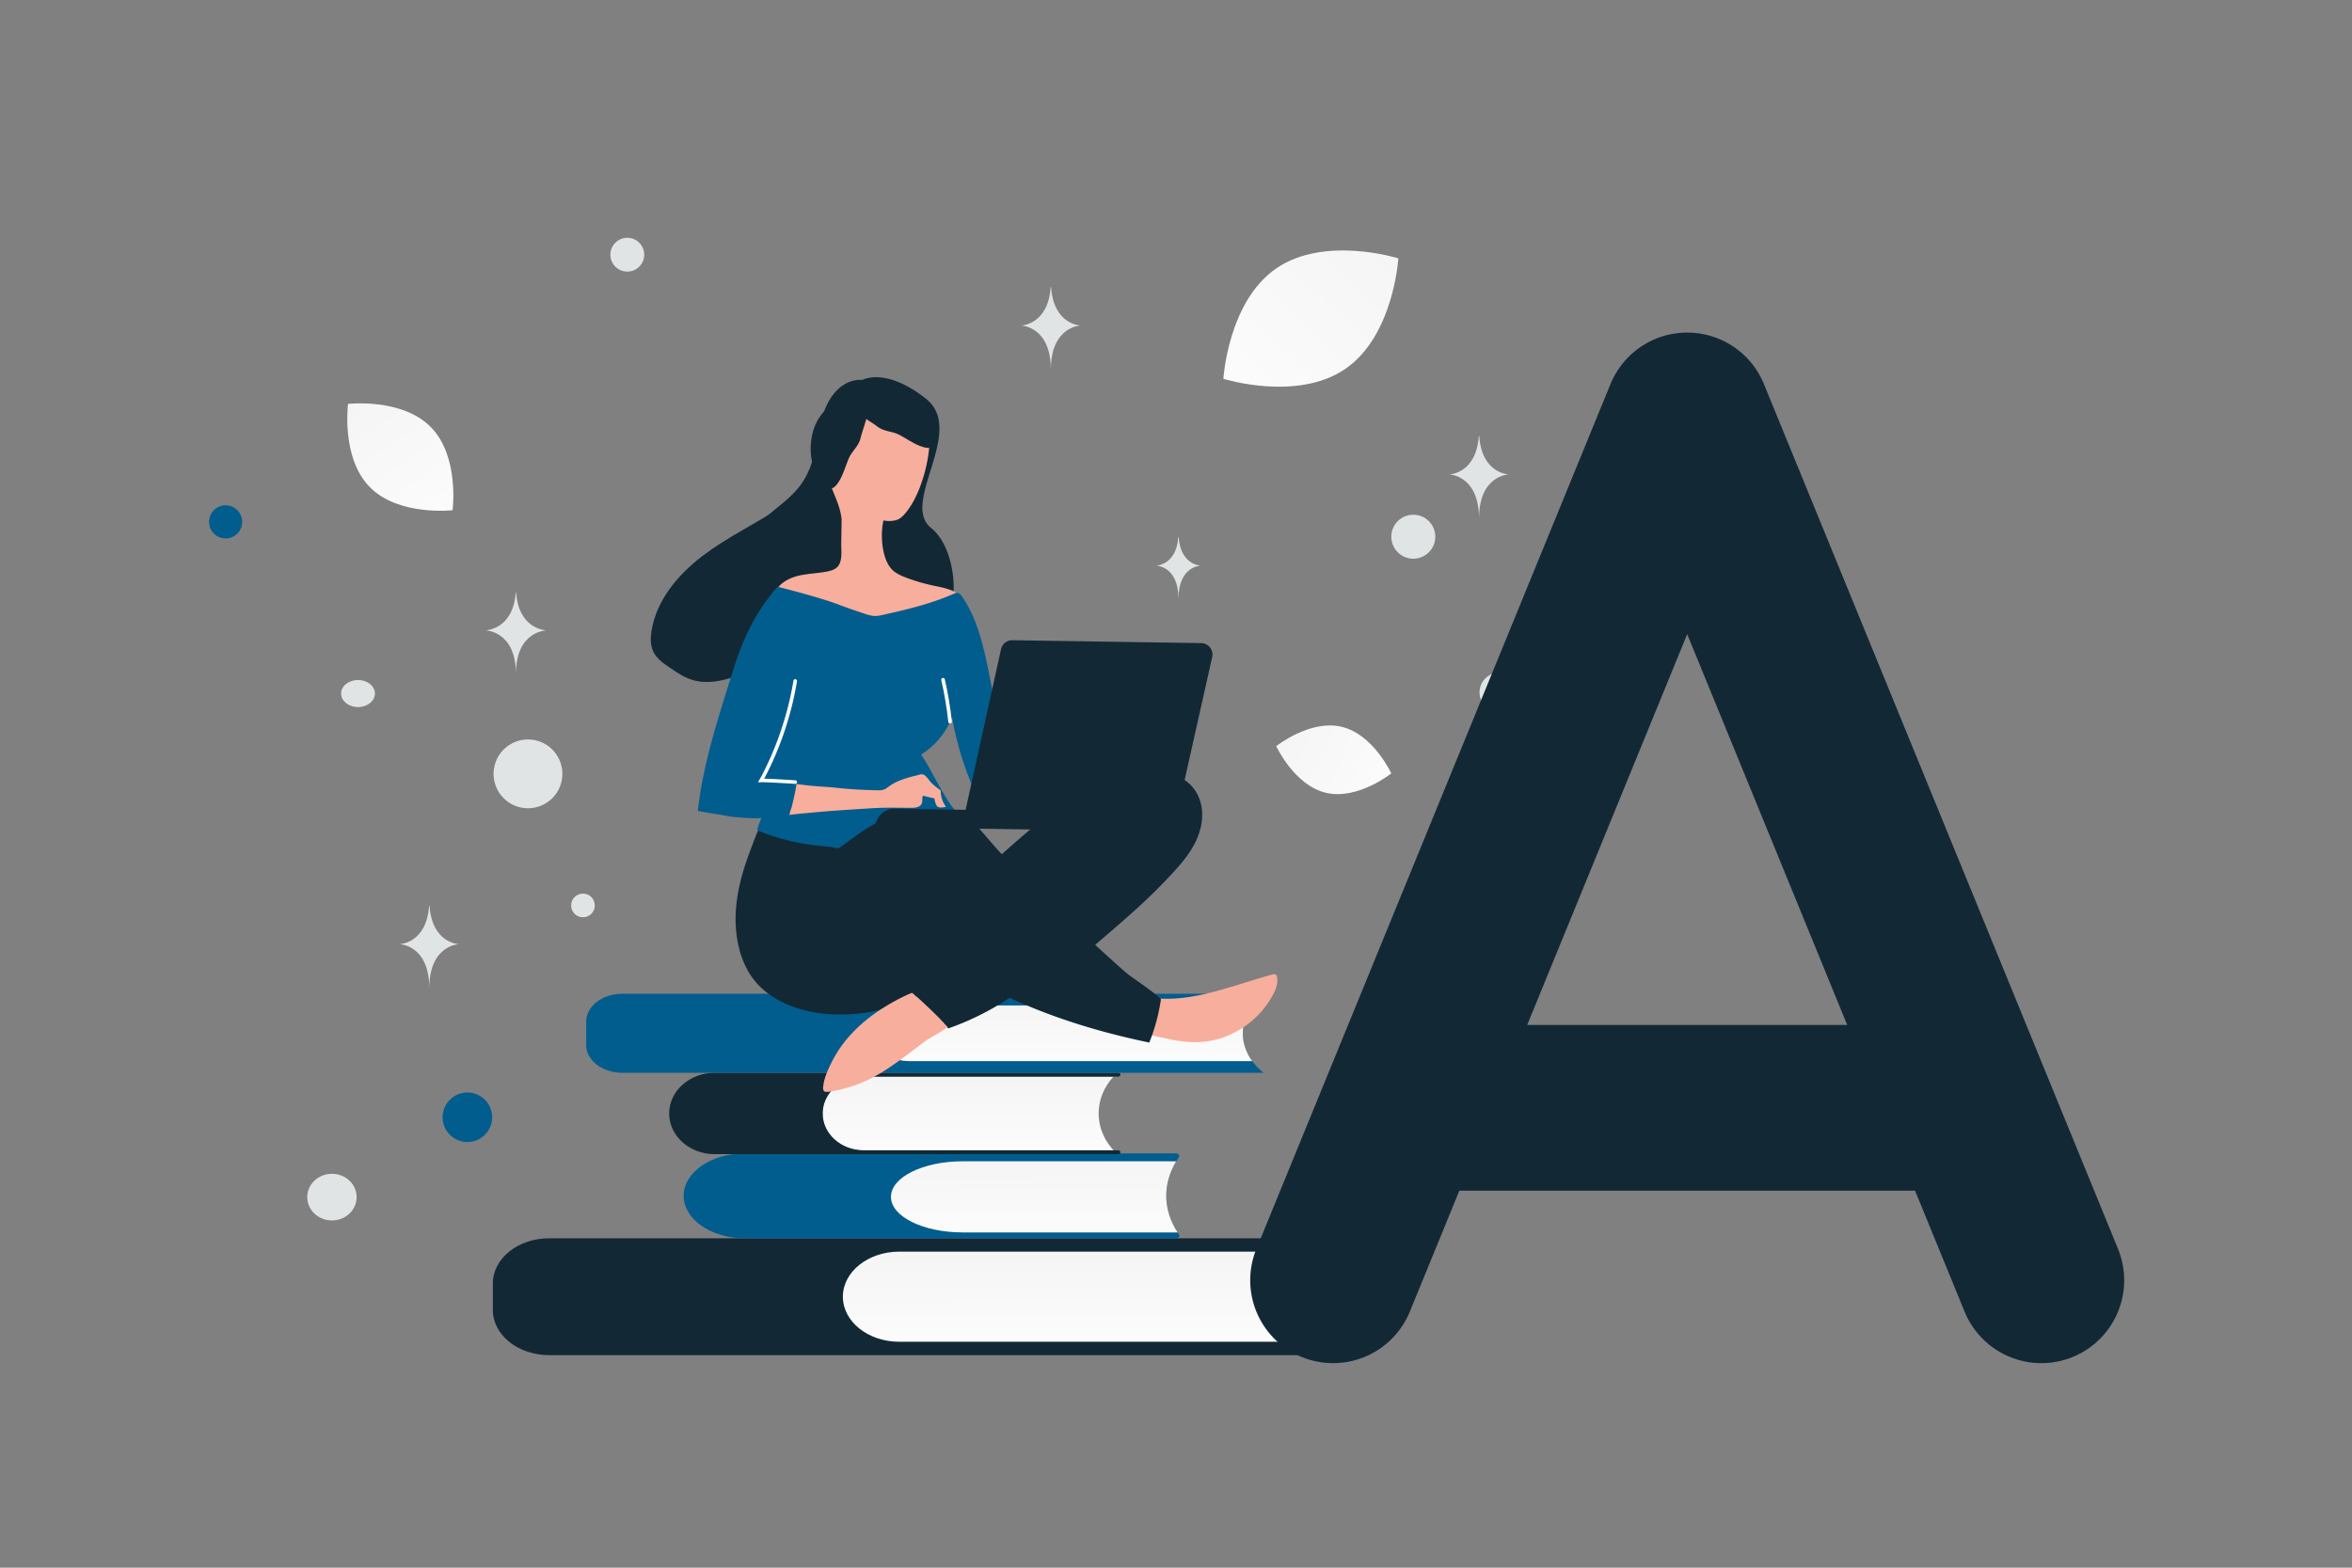 <svg width="900" height="600" viewBox="0 0 900 600" fill="none" xmlns="http://www.w3.org/2000/svg"><rect x="0" y="0" width="900" height="600" fill="#808080" stroke="none"/><path fill="transparent" d="M0 0h900v600H0z"/><path d="M521.676 518.656H210.142c-11.898 0-21.546-7.72-21.546-17.241v-10.251c0-9.524 9.648-17.24 21.546-17.24h311.529c-14.252 12.465-14.495 31.517-.575 44.216l.58.516z" fill="#122935"/><path d="M516.864 479.042H344.075c-11.898 0-21.547 7.72-21.547 17.245 0 9.52 9.644 17.24 21.547 17.24h172.804c-8.078-10.576-8.058-23.935-.015-34.485z" fill="url(#a)"/><path d="M451.12 442.85c.451-.654-.238-1.415-1.284-1.415h-164.84c-12.919 0-23.395 7.272-23.395 16.246 0 8.97 10.476 16.247 23.395 16.247h164.885c1.05 0 1.744-.765 1.283-1.423-6.526-9.39-6.506-20.307-.044-29.655z" fill="#015D8D"/><path d="M450.079 444.459h-81.697c-15.164 0-27.458 6.095-27.458 13.612s12.294 13.612 27.458 13.612h82.232c-5.619-8.661-5.773-18.525-.535-27.224z" fill="url(#b)"/><path d="M426.088 440.261h-95.909c-8.504 0-15.402-6.313-15.402-14.102 0-7.788 6.893-14.101 15.402-14.101h95.914c-7.329 7.819-7.616 19.286-.684 27.404l.679.799z" fill="url(#c)"/><path d="M314.787 426.159c0-7.789 7.057-14.101 15.764-14.101h97.366c.456 0 .822-.333.817-.738-.005-.402-.366-.723-.817-.723H273.458c-9.609 0-17.399 6.967-17.399 15.566 0 8.595 7.79 15.566 17.399 15.566h154.459c.446 0 .812-.325.817-.723.005-.405-.361-.738-.817-.738h-97.366c-8.707-.008-15.764-6.32-15.764-14.109z" fill="#122935"/><path d="M483.523 380.349H238.105c-7.621 0-13.801 4.768-13.801 10.649v8.955c0 5.88 6.18 10.648 13.801 10.648h245.418l-.129-.103c-10.501-8.435-10.446-21.771.129-30.149z" fill="#015D8D"/><path d="M479.176 384.827H347.979c-7.622 0-13.801 4.768-13.801 10.648 0 5.881 6.179 10.649 13.801 10.649h131.192c-4.821-6.596-4.816-14.709.005-21.297z" fill="url(#d)"/><path d="M467.546 397.254c8.167-2.759 15.245-8.636 19.378-16.173 1.167-2.079 2.121-4.467 1.807-6.831-.08-.481-.202-1.051-.635-1.276-.39-.224-.916-.101-1.355.023-13.64 3.68-28.062 9.882-42.379 9.228-.655-.01-1.309-.064-1.881.19-.703.295-1.15.943-1.466 1.637-1.083 2.255-2.021 6.522-1.667 9.06.435 3.021 3.355 3.458 5.922 4.109 7.31 1.858 14.988 2.499 22.276.033z" fill="#F8AE9D"/><path d="M468.807 380.324c1.099-.463 2.242-.927 3.421-.952 1.18-.026 2.481.605 2.857 1.747.25.79.019 1.616-.298 2.354-.859 1.909-2.368 3.458-3.961 4.832-6.106 5.149-13.928 8.262-21.929 8.752-3.542.208-7.25-.11-10.369-1.774 1.557-1.898 1.249-4.611 1.417-7.011.499-7.024 6.487-4.356 11.292-4.371 6.03-.127 12.032-1.302 17.57-3.577z" fill="#F8AE9D"/><path d="m286.051 328.365-.274.782c-1.919 5.562-3.404 11.305-4.017 17.192-1.126 10.816.997 23.472 9.133 31.327 10.849 10.473 28.252 12.092 42.399 9.598a35.81 35.81 0 0 0 15.876-7.053c4.61 4.176 9.564 8.75 13.686 13.399a104.168 104.168 0 0 0 23.46-11.699c17.264 7.906 34.874 13.241 53.467 17.105a72.18 72.18 0 0 0 4.443-16.444c.145-.915-11.443-8.735-12.78-9.847-4.011-3.381-12.368-11.108-12.368-11.108s10.533-8.969 15.139-13.18a218.791 218.791 0 0 0 14.012-13.765c3.686-3.962 7.288-8.145 9.547-13.09 2.258-4.902 3.089-10.698 1.201-15.794-5.962-15.859-30.027-10.284-41.205-4.819-9.242 4.533-17.335 11.137-25.125 17.833-3.142 2.66-6.241 5.409-9.296 8.114-2.408-2.483-5.068-5.712-7.343-8.323-2.447-2.833-5.245-5.496-8.627-7.164-3.555-1.801-6.834-1.545-10.626-2.083-1.7-.244-3.352-.75-5.008-1.037-4.966-.906-10.222.063-14.585 2.617-4.143 2.427-7.506 5.303-12.369 6.234-5.52 1.051-11.931.43-17.467-.309-4.969-.687-10.019-1.813-14.97-.839-2.059.405-2.845 3.276-3.526 4.926-.909 2.388-1.864 4.863-2.777 7.427zm43.863-182.925s-13.365-2.126-16.954 21.468c-3.988 26.23-14.637 21.915-31.548 43.213-9.883 12.445.518 34.424 21.654 33.988 21.136-.425 40.224-6.536 52.382-3.922 12.157 2.615 12.826-28.525.829-38.133-11.996-9.607 13.581-37.197-2.004-49.483-15.585-12.286-24.359-7.131-24.359-7.131z" fill="#122935"/><path d="M250.026 249.479c-1.219-2.505-1.145-5.415-.705-8.13 1.905-11.655 10.072-21.394 19.434-28.531 9.393-7.155 20.144-12.264 30.025-18.675 2.565-1.671 5.136-3.469 8.081-4.371 2.944-.903 6.367-.806 8.798 1.093 1.717 1.332 2.709 3.392 3.286 5.453 1.266 4.512.781 9.289.009 13.865-.965 5.773-2.382 11.485-4.708 16.791-1.864 4.28-4.9 8.684-9.461 9.522-1.32 5.114-4.037 9.908-7.849 13.575-4.359 4.206-9.887 6.955-15.623 8.876-5.286 1.773-11.066 2.931-16.383 1.276-3.155-.964-5.934-2.819-8.652-4.711-2.425-1.612-4.942-3.376-6.252-6.033zm47.766-7.772 3.12-4.954c-.665.069-1.293.198-1.927.456-1.712.741-2.744 3.439-1.193 4.498z" fill="#122935"/><path d="M355.609 166.188c.161.876.191 1.794.131 2.841a58.373 58.373 0 0 1-3.896 17.85c-1.362 3.386-3.029 6.724-5.387 9.528-.978 1.164-2.087 2.239-3.534 2.654-1.492.414-3.371.473-4.85.101-1.305 5.397-.761 15.583 3.898 19.41 1.424 1.157 3.116 1.882 4.81 2.519 3.301 1.273 6.737 2.243 10.176 2.994 3.918.846 8.189 1.478 10.941 4.359.344.355.686.841.548 1.319-.092.304-.314.519-.578.69-2.167 1.758-4.847 2.722-7.525 3.642-4.698 1.589-9.523 2.913-14.428 3.8-5.125.927-10.417 1.37-15.607.811-4.011-.454-7.971-1.475-11.612-3.278-3.816-1.892-7.723-3.437-11.671-5.244-3.34-1.536-6.633-3.289-10.249-3.912 1.709-3.25 5.275-5.074 8.826-5.938 3.551-.819 7.265-.894 10.857-1.582 1.183-.244 2.367-.532 3.383-1.259 2.782-2.011 2.02-6.478 2.064-9.403l.141-9.258c-.413-4.418-2.235-8.115-3.834-12.158-2.439-6.196-2.944-13.236-.794-19.581 2.148-6.301 7.036-11.774 13.316-13.994 6.28-2.219 13.818-.969 18.64 3.647 3.056 2.973 5.549 5.632 6.234 9.442z" fill="#F8AE9D"/><path d="M336.296 146.502c6.259-.698 11.962 2.367 16.191 7.118 3.558 3.983 5.649 9.24 5.543 14.522-.015.755-.1 1.577-.525 2.255-1.131 1.624-3.589 1.026-5.428.303-2.996-1.158-5.227-2.85-7.944-4.276-2.716-1.427-6.015-1.219-8.446-3.189-2.295-1.899-10.176-5.899-10.389-8.992-.268-3.78 6.657-6.867 9.552-7.495.414-.129.896-.188 1.446-.246z" fill="#122935"/><path d="M318.264 155.058c-5.292 3.414-7.777 9.393-8.052 15.748-.241 5.335 1.46 10.731 4.88 14.758.488.576 1.074 1.159 1.831 1.416 1.903.544 3.431-1.473 4.399-3.195 1.591-2.791 2.251-5.511 3.455-8.334 1.204-2.822 3.892-4.745 4.532-7.808.579-2.922 4.16-11.002 2.371-13.534-2.181-3.099-9.499-1.116-12.14.226-.402.162-.813.42-1.276.723z" fill="#122935"/><path d="M365.341 227.095c.836-.38 1.836-.103 2.393.648 6.244 8.744 8.655 19.7 10.766 30.259 2.395 12.005 4.527 24.05 6.571 36.093.122.613.2 1.27-.071 1.833-.271.564-.887.86-1.459 1.114-3.608 1.736-7.259 3.428-10.867 5.164a119.89 119.89 0 0 1-8.359-27.689c-2.317 5.861-6.5 10.952-11.836 14.278 3.976 5.695 8.87 17.083 13.642 22.091.731.797 5.249-.445 6.258-.779.628 1.801-2.313-.122-2.297 1.713-2.714.395-6.184-1.23-8.974-1.578a46.202 46.202 0 0 0-10.133-.067c-5.6.614-11.043 2.366-16.019 4.999a57.069 57.069 0 0 0-7.101 4.478c-1.944 1.456-6.757 4.877-6.757 4.877-.353.257-2.007-.118-2.399-.211a44.158 44.158 0 0 0-3.444-.446c-2.88-.218-5.8-.612-8.631-1.135-5.707-1.048-11.317-2.662-16.7-4.884-.518-.401 1.331-4.217 1.43-4.958-.098.697-10.699-.162-11.745-.353-4.18-.85-8.41-1.307-12.59-2.201 1.872-16.832 7.011-33.09 12.061-49.219 1.975-6.347 3.993-12.694 6.792-18.679 2.98-6.376 6.827-12.345 11.45-17.648.133-.129.353-.213.527-.166 2.219.558 15.751 4.039 22.483 6.544 3.431 1.319 6.907 2.507 10.427 3.696 1.391.458 2.826.917 4.267.895.962-.029 1.926-.233 2.846-.437 9.379-2.085 18.761-4.345 27.469-8.232z" fill="#015D8D"/><path d="M304.293 260.631c-.386 2.397-.903 4.835-1.42 7.23a127.253 127.253 0 0 1-4.83 16c-1 2.606-2.044 5.167-3.218 7.727-.587 1.257-1.174 2.515-1.805 3.772-.315.607-.63 1.258-.945 1.864-.27.52-.583.996-.853 1.472 1.879-.058 11.154.477 13.073.637" stroke="#fff" stroke-width="1.376" stroke-miterlimit="10" stroke-linecap="round"/><path d="M304.595 301.215c-.193 1.22-.43 2.44-.711 3.658l-.841 3.657c-.278 1.044-.91 2.345-.926 3.436.003-.218 7.438-.848 8.138-.924 7.743-.756 15.525-1.206 23.264-1.7 5.028-.317 9.962-.198 14.985-.165 1.485.022 3.234-.126 4.039-1.337.671-1.038.123-2.357.661-3.309.348.092 4.395 1.115 4.353 1.027.161.919.481 2.846 1.435 3.297.347.137.696.186 1.045.191.524.008 1.05-.071 1.575-.151a.333.333 0 0 0 .22-.084c.088-.086.003-.218-.082-.35a10.41 10.41 0 0 1-1.788-5.968c-1.254-.849-2.506-1.829-3.581-2.894-.86-.886-1.498-2.032-2.448-2.789-.992-.845-1.96-.335-3.057-.046a52.394 52.394 0 0 0-3.771.991c-2.414.749-4.83 1.674-6.863 3.172-.706.513-1.37 1.071-2.204 1.32-.79.25-1.663.237-2.493.224-5.108-.121-10.215-.373-15.274-.93-5.189-.56-8.728-.482-15.527-1.503-.001.044-.007.437-.149 1.177z" fill="#F8AE9D"/><path d="M360.856 260.146c1.221 5.28 2.102 10.611 2.698 16.052" stroke="#fff" stroke-width="1.376" stroke-miterlimit="10" stroke-linecap="round"/><path d="m463.862 251.437-14.993 66.865-113.848-1.73c.06-3.93 3.297-7.113 7.27-7.053l27.207.413 13.558-61.514c.424-2.003 2.236-3.416 4.245-3.386l72.405 1.1c2.75.085 4.765 2.606 4.156 5.305z" fill="#122935"/><path d="M315.139 414.813c.527-3.05 2.016-6.172 3.411-8.903 5.761-11.182 16.058-19.063 27.148-24.485 1.144-.551 2.288-1.101 3.474-1.52-.089.13-.179.259-.269.433v.043h-.044c.132-.086.221-.172.353-.257 4.482 4.043 9.263 8.484 13.344 12.957-2.697 2.187-6.612 3.962-8.556 5.418-4.594 3.381-9.017 6.983-13.782 10.143-6.399 4.314-13.217 7.443-20.838 8.812-2.935.523-4.472 1.068-4.437-1.203.048-.349.099-.828.196-1.438z" fill="#F8AE9D"/><path d="M322.57 406.015c2.968-5.59 7.575-9.844 12.612-13.612 3.535-2.654 7.284-5.043 10.859-7.479 1.015-.683 3.009-2.531 4.726-3.422 3.576 3.243 7.237 6.661 10.546 10.206-10.933 6.648-20.675 15.324-32.671 20.034-1.098.42-2.241.839-3.42.865-1.18.026-2.439-.474-3.123-1.445-1.069-1.502-.383-3.544.471-5.147z" fill="#F8AE9D"/><path d="M507.371 303.426c12.152 2.879 25.005-7.427 25.005-7.427s-6.859-14.968-19.015-17.838c-12.152-2.879-25.001 7.418-25.001 7.418s6.859 14.968 19.011 17.847z" fill="url(#e)"/><path d="M514.848 141.144c-18.483 12.73-46.719 3.832-46.719 3.832s1.748-29.537 20.243-42.255c18.483-12.73 46.706-3.844 46.706-3.844s-1.748 29.536-20.23 42.267z" fill="url(#f)"/><path d="M141.491 186.41c11.04 11.236 31.685 8.867 31.685 8.867s2.732-20.587-8.319-31.816c-11.04-11.237-31.674-8.875-31.674-8.875s-2.732 20.588 8.308 31.824z" fill="url(#g)"/><circle r="9.485" transform="matrix(1 0 0 -1 178.846 427.612)" fill="#015D8D"/><ellipse rx="10.502" ry="9.977" transform="matrix(1 0 0 -1 532.179 431.809)" fill="#015D8D"/><circle cx="86.338" cy="199.736" r="6.338" fill="#015D8D"/><ellipse cx="127.018" cy="458.17" rx="9.452" ry="8.927" fill="#E1E4E5"/><circle cx="573.73" cy="265.008" r="7.588" fill="#E1E4E5"/><circle cx="223.074" cy="346.545" r="4.532" fill="#E1E4E5"/><circle cx="240.036" cy="97.478" r="6.474" fill="#E1E4E5"/><circle cx="551.514" cy="352.34" r="6.327" transform="rotate(105 551.514 352.34)" fill="#E1E4E5"/><circle cx="540.801" cy="205.421" r="8.416" fill="#E1E4E5"/><ellipse cx="136.989" cy="265.438" rx="6.474" ry="5.179" fill="#E1E4E5"/><circle cx="202.028" cy="296.175" r="13.167" transform="rotate(105 202.028 296.175)" fill="#E1E4E5"/><path d="M197.508 226.819h-.169c-1.003 14.21-11.571 14.429-11.571 14.429s11.654.228 11.654 16.647c0-16.419 11.653-16.647 11.653-16.647s-10.564-.219-11.567-14.429zm204.695-116.911h-.165c-.98 14.457-11.302 14.68-11.302 14.68s11.382.231 11.382 16.936c0-16.705 11.382-16.936 11.382-16.936s-10.317-.223-11.297-14.68zm163.831 56.983h-.166c-.979 14.458-11.301 14.68-11.301 14.68s11.382.232 11.382 16.937c0-16.705 11.382-16.937 11.382-16.937s-10.318-.222-11.297-14.68zM164.357 346.674h-.166c-.979 14.458-11.301 14.68-11.301 14.68s11.382.232 11.382 16.937c0-16.705 11.382-16.937 11.382-16.937s-10.318-.222-11.297-14.68zM451.01 205.509h-.124c-.732 10.802-8.444 10.968-8.444 10.968s8.505.173 8.505 12.654c0-12.481 8.504-12.654 8.504-12.654s-7.709-.166-8.441-10.968z" fill="#E1E4E5"/><path d="m510.113 490 135.5-331 135.5 331m-27-66h-217" stroke="#122935" stroke-width="63.436" stroke-linecap="round" stroke-linejoin="round"/><defs><linearGradient id="a" x1="423.848" y1="532.861" x2="423.659" y2="441.517" gradientUnits="userSpaceOnUse"><stop stop-color="#fff"/><stop offset="1" stop-color="#EEE"/></linearGradient><linearGradient id="b" x1="398.108" y1="486.946" x2="397.9" y2="414.835" gradientUnits="userSpaceOnUse"><stop stop-color="#fff"/><stop offset="1" stop-color="#EEE"/></linearGradient><linearGradient id="c" x1="372.809" y1="456.073" x2="372.588" y2="381.369" gradientUnits="userSpaceOnUse"><stop stop-color="#fff"/><stop offset="1" stop-color="#EEE"/></linearGradient><linearGradient id="d" x1="409.769" y1="418.064" x2="409.672" y2="361.651" gradientUnits="userSpaceOnUse"><stop stop-color="#fff"/><stop offset="1" stop-color="#EEE"/></linearGradient><linearGradient id="e" x1="553.133" y1="310.584" x2="446.753" y2="260.326" gradientUnits="userSpaceOnUse"><stop stop-color="#fff"/><stop offset="1" stop-color="#EEE"/></linearGradient><linearGradient id="f" x1="442.851" y1="182.914" x2="588.34" y2="29.5" gradientUnits="userSpaceOnUse"><stop stop-color="#fff"/><stop offset="1" stop-color="#EEE"/></linearGradient><linearGradient id="g" x1="185.539" y1="224.791" x2="105.726" y2="99.678" gradientUnits="userSpaceOnUse"><stop stop-color="#fff"/><stop offset="1" stop-color="#EEE"/></linearGradient></defs></svg>